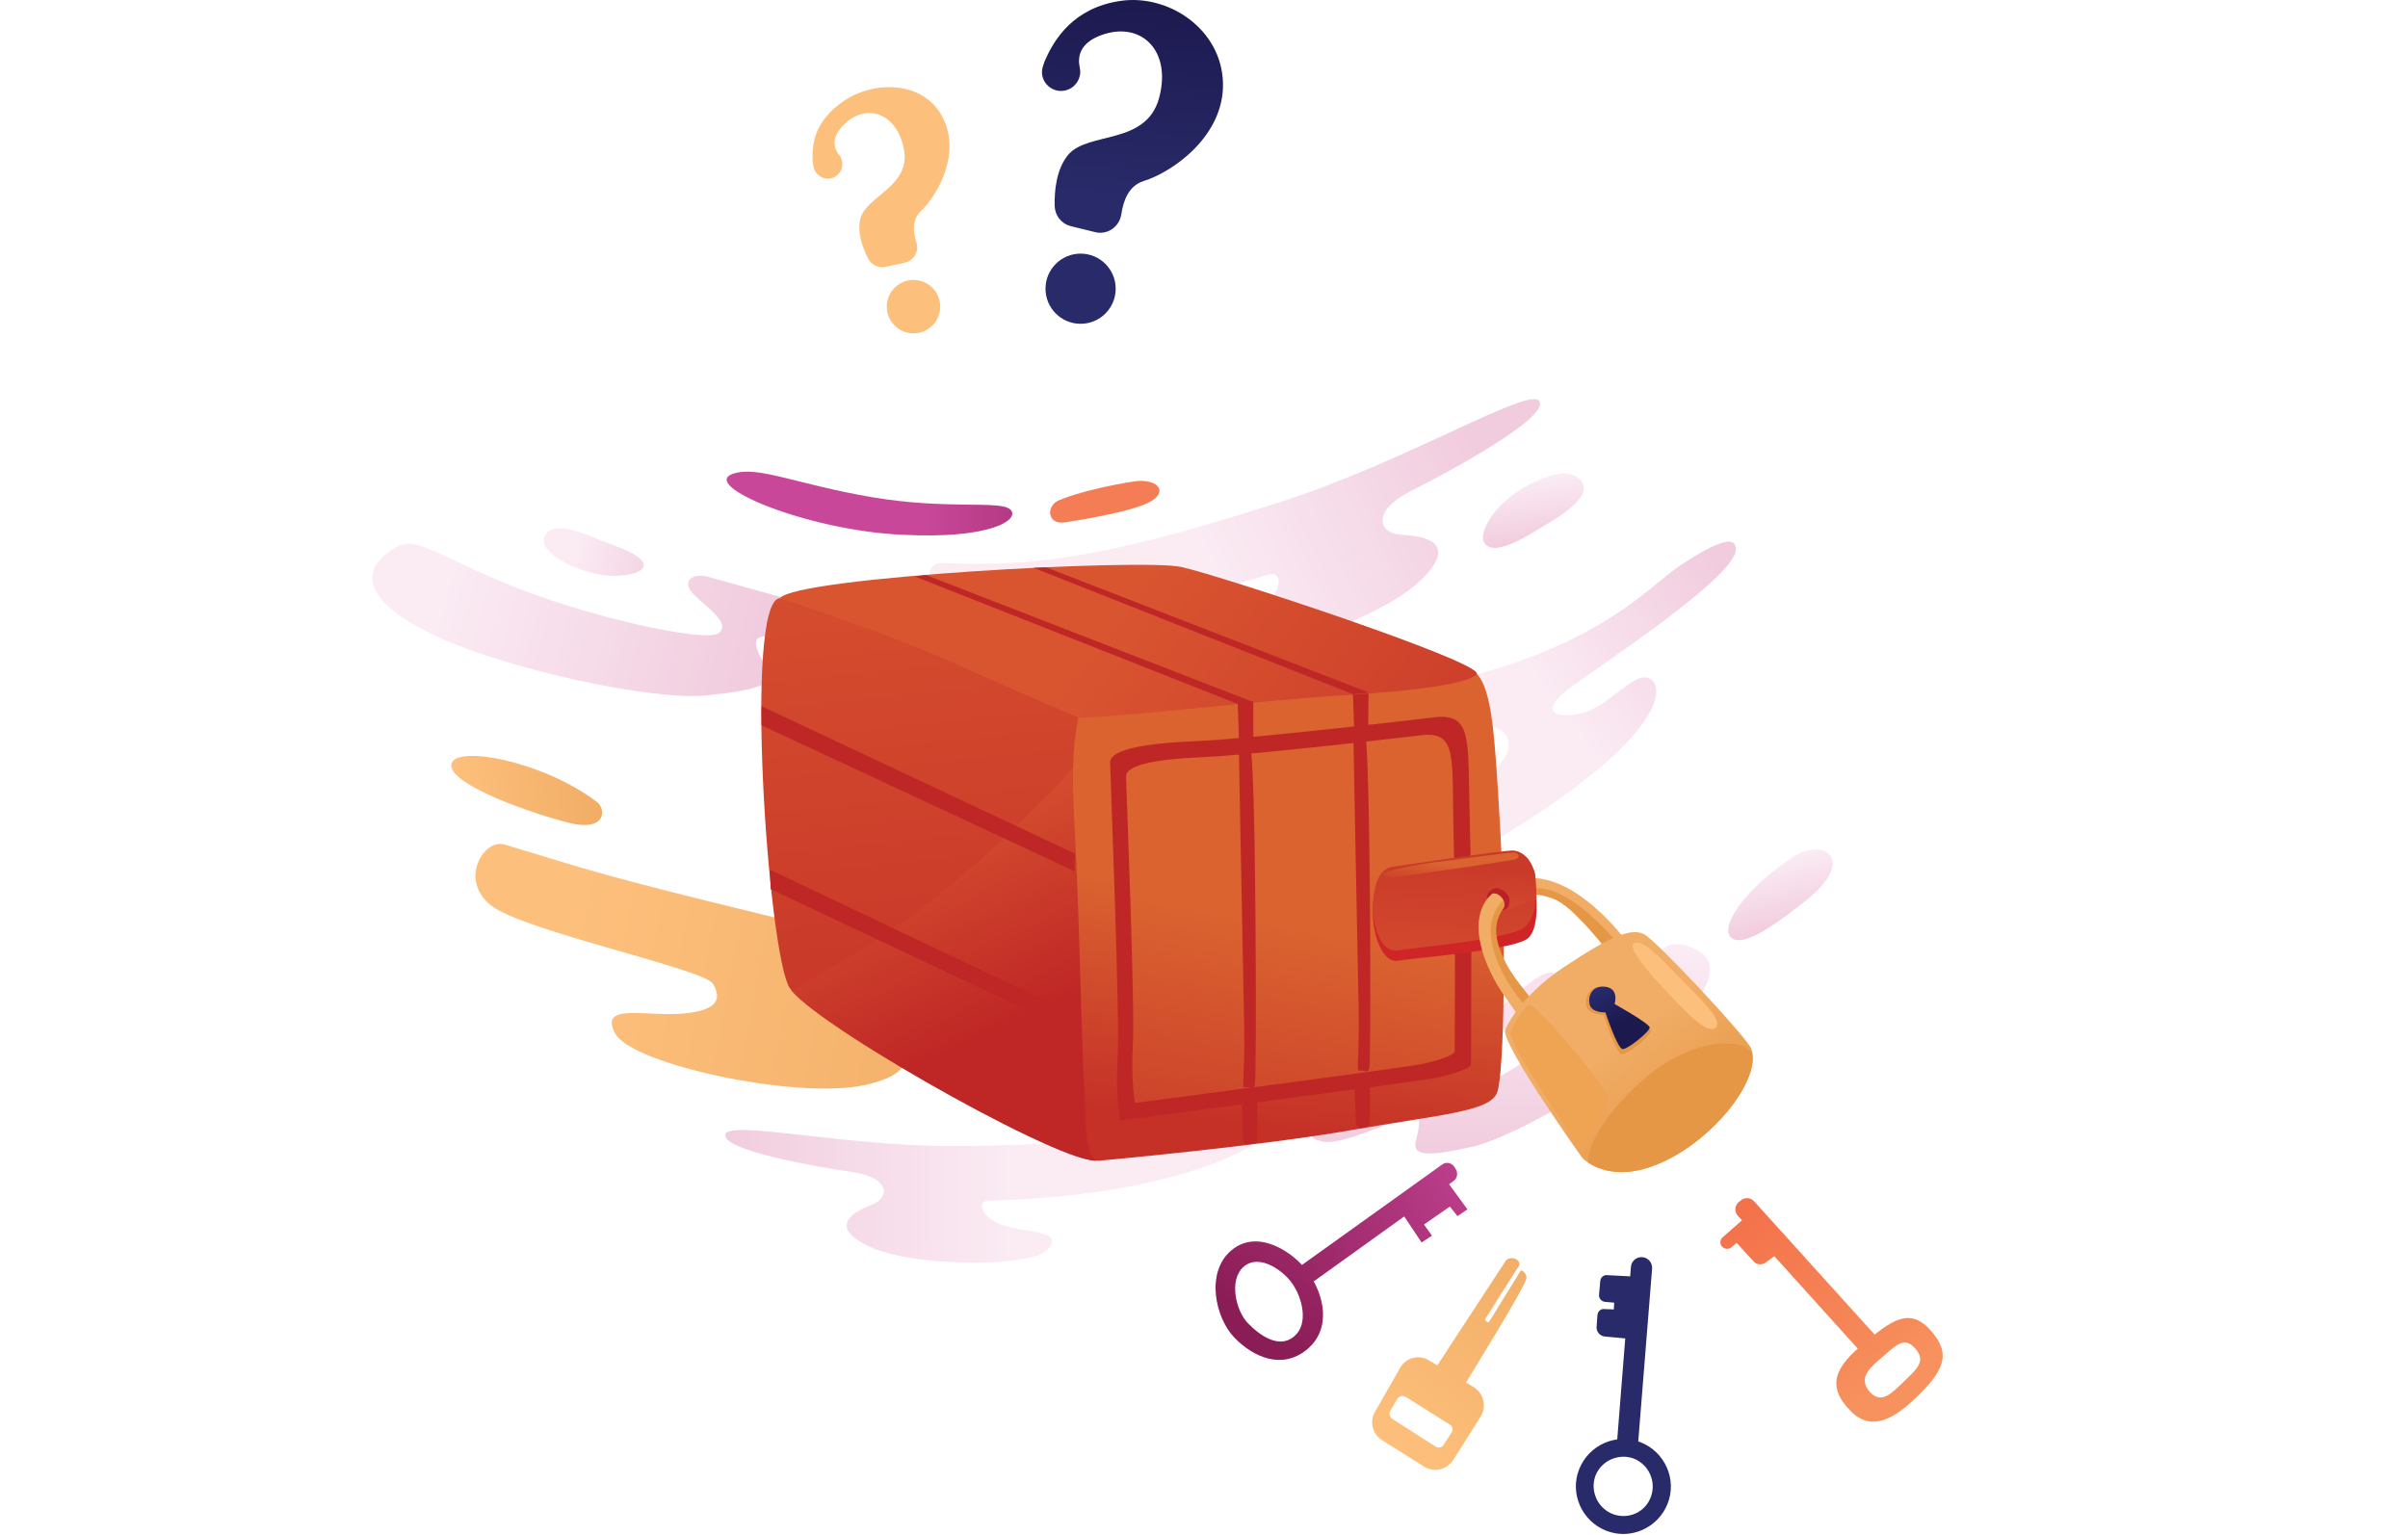 <svg width="414" height="264" viewBox="0 0 414 264" fill="none" xmlns="http://www.w3.org/2000/svg">
<path d="M121.879 99.222C119.068 98.399 116.943 99.976 119.342 102.307C121.742 104.639 125.719 107.244 123.525 108.89C121.331 110.535 100.829 106.147 86.568 100.182C72.306 94.217 71.14 91.405 66.341 95.314C61.541 99.222 63.872 104.364 75.666 109.713C87.459 115.061 112.006 120.546 121.468 119.586C130.93 118.626 133.741 117.461 131.821 114.649C129.902 111.838 128.736 109.164 132.096 109.438C135.455 109.713 146.769 110.741 149.786 109.027C152.803 107.313 152.323 107.038 147.043 105.941C141.763 104.844 127.022 100.662 121.879 99.222Z" fill="url(#paint0_linear_485_78)"/>
<path d="M105.766 93.874C100.83 92.091 95.481 89.074 93.699 92.091C91.985 95.108 100.555 99.29 106.109 99.016C111.663 98.742 112.829 96.411 105.766 93.874Z" fill="url(#paint1_linear_485_78)"/>
<path d="M161.716 96.822C158.631 96.685 158.699 104.227 164.459 105.256C181.326 108.273 203.542 103.267 218.146 98.811C220.477 98.056 220.82 101.622 216.638 104.639C212.455 107.656 205.599 109.37 209.918 111.907C214.238 114.444 237.002 106.696 244.064 99.976C251.127 93.257 244.887 92.16 240.91 91.954C236.933 91.748 235.836 87.909 242.35 84.549C248.932 81.258 266.074 72.001 264.703 69.053C263.331 66.104 241.527 79.612 219.243 86.606C187.429 96.822 176.184 97.302 161.716 96.822Z" fill="url(#paint2_linear_485_78)"/>
<path d="M247.356 181.021C249.413 179.65 251.469 180.267 250.235 182.804C249.001 185.341 246.396 188.426 248.59 189.181C250.784 189.935 266.074 180.884 275.879 172.245C285.684 163.605 285.89 161.069 290.826 162.92C295.763 164.771 295.215 169.502 287.193 176.976C279.17 184.45 260.932 195.42 253.115 197.203C245.23 198.986 242.693 198.78 243.447 196.037C244.201 193.295 244.476 190.826 241.87 191.923C239.265 193.02 230.42 196.929 227.54 196.312C224.66 195.694 224.934 195.352 228.911 193.089C232.888 190.826 243.653 183.558 247.356 181.021Z" fill="url(#paint3_linear_485_78)"/>
<path d="M258.874 172.451C262.371 169.708 265.868 165.8 268.062 167.788C270.256 169.776 264.497 175.399 259.971 176.633C255.377 177.867 253.869 176.359 258.874 172.451Z" fill="#FAE1ED"/>
<path d="M214.718 189.798C217.186 188.907 219.106 194.872 214.786 197.272C202.033 204.197 182.903 206.185 169.944 206.459C167.887 206.528 168.573 209.476 172.755 210.779C176.938 212.082 182.903 211.602 180.16 214.825C177.418 218.047 157.054 217.91 149.58 214.413C142.106 210.916 146.769 208.379 149.923 207.145C153.077 205.911 152.94 202.551 146.769 201.591C140.598 200.7 124.348 197.889 124.69 195.146C125.033 192.403 146.152 197.409 165.899 197.066C194.079 196.723 203.267 194.049 214.718 189.798Z" fill="url(#paint4_linear_485_78)"/>
<path d="M268.405 81.395C270.119 81.052 276.907 83.383 267.102 89.417C262.645 92.16 257.366 95.656 255.377 93.6C253.389 91.543 258.737 83.315 268.405 81.395Z" fill="url(#paint5_linear_485_78)"/>
<path d="M308.174 147.424C313.59 143.859 319.418 147.767 310.436 154.898C306.322 158.12 299.946 163.126 297.683 161.274C295.489 159.423 300.014 152.841 308.174 147.424Z" fill="url(#paint6_linear_485_78)"/>
<path d="M298.437 94.559C298.574 91.748 294.666 93.394 288.769 97.302C282.873 101.279 273.753 112.935 241.596 118.763C209.37 124.591 205.599 123.357 204.707 130.351C203.816 137.345 223.769 131.859 237.55 127.677C251.332 123.494 260.04 123.357 259.354 128.637C258.669 133.916 239.539 146.601 200.113 145.504C160.688 144.407 143.546 131.791 134.29 138.785C125.033 145.778 148.072 161.549 180.023 162.097C211.975 162.646 232.751 159.354 258.532 143.653C284.313 127.951 286.644 118.832 283.833 116.843C281.09 114.855 276.565 121.986 271.216 122.809C265.868 123.631 265.937 121.506 269.297 118.763C272.656 116.021 298.232 99.565 298.437 94.559Z" fill="url(#paint7_linear_485_78)"/>
<path d="M86.773 145.23C83.208 144.133 78.82 151.264 84.442 155.72C90.064 160.109 121.056 166.622 122.565 169.159C124.073 171.696 123.593 173.753 117.354 174.302C111.114 174.85 102.886 172.382 105.766 177.73C108.646 183.078 137.169 189.181 148.757 186.575C160.276 183.97 154.517 178.964 150.471 176.29C146.426 173.616 147.729 168.885 156.574 169.502C165.487 170.119 189.074 171.216 189.485 167.308C189.897 163.4 158.699 164.017 131.204 157.297C103.709 150.578 102.132 149.892 86.773 145.23Z" fill="url(#paint8_linear_485_78)"/>
<path d="M102.612 137.893C104.326 139.196 104.121 143.036 97.95 141.527C91.779 140.019 77.311 135.013 77.585 131.517C77.86 128.02 93.081 130.694 102.612 137.893Z" fill="url(#paint9_linear_485_78)"/>
<path d="M126.062 81.463C120.165 83.383 138.404 91.131 154.928 91.954C170.561 92.777 175.429 89.28 173.715 87.634C172.001 85.989 163.019 87.703 149.991 85.509C136.964 83.315 130.313 80.023 126.062 81.463Z" fill="url(#paint10_linear_485_78)"/>
<path d="M182.149 85.989C179.749 86.948 180.023 90.308 183.109 89.828C186.194 89.348 195.451 87.84 198.125 86.057C200.799 84.274 198.742 82.286 195.108 82.766C191.405 83.314 185.646 84.549 182.149 85.989Z" fill="#F47D56"/>
<path d="M189.211 199.329C186.4 202.346 142.038 177.456 136.141 170.394C136.004 170.188 135.867 169.982 135.73 169.845C132.027 163.674 127.845 103.336 134.084 102.856C142.792 102.239 186.811 117.735 188.046 127.06C188.183 128.157 188.457 131.311 188.663 135.699C189.828 154.555 191.543 196.792 189.211 199.329Z" fill="url(#paint11_linear_485_78)"/>
<path d="M189.211 199.329C186.4 202.346 142.038 177.456 136.141 170.394C139.227 168.542 142.929 166.348 147.386 163.674C167.75 151.675 186.263 130.077 186.263 130.077L188.663 135.631C189.828 154.555 191.543 196.792 189.211 199.329Z" fill="url(#paint12_linear_485_78)"/>
<path d="M188.937 199.603C188.937 199.603 216.295 197.135 231.996 194.392C247.698 191.649 256.063 191.169 257.366 187.947C258.669 184.724 258.943 160.177 257.914 142.35C256.886 124.591 256.475 117.323 252.978 115.061C249.481 112.798 185.577 121.232 185.371 123.357C185.166 125.483 183.932 128.294 184.754 142.35C185.577 156.406 186.057 183.97 186.468 187.878C186.811 191.786 186.194 199.397 188.937 199.603Z" fill="url(#paint13_linear_485_78)"/>
<path d="M134.084 102.856C134.084 102.856 153.008 109.027 164.047 114.032C175.087 119.038 184.069 122.809 185.372 123.357C186.606 123.906 219.655 120.203 229.597 119.655C239.539 119.106 252.224 117.872 253.869 115.952C255.515 114.032 209.507 98.879 203.13 97.508C196.754 95.999 136.964 99.222 134.084 102.856Z" fill="url(#paint14_linear_485_78)"/>
<path d="M247.15 123.289C247.15 123.289 215.541 127.06 205.187 127.471C190.857 128.088 190.857 130.42 190.857 131.242C190.857 132.065 192.571 175.468 192.16 181.776C191.748 188.084 192.571 192.678 192.571 192.678C192.571 192.678 244.064 185.958 246.944 185.341C249.824 184.724 252.909 183.695 252.909 183.01C252.909 182.393 253.115 155.309 252.704 141.459C252.292 127.745 253.321 122.877 247.15 123.289Z" fill="#BF2726"/>
<path d="M244.887 126.374C244.887 126.374 216.089 129.802 206.627 130.214C193.6 130.762 193.6 132.888 193.6 133.642C193.6 134.396 195.177 173.959 194.765 179.719C194.422 185.478 195.108 189.661 195.108 189.661C195.108 189.661 242.007 183.558 244.613 182.941C247.218 182.393 250.098 181.433 250.098 180.816C250.098 180.199 250.304 155.583 249.892 142.967C249.618 130.42 250.51 126.031 244.887 126.374Z" fill="url(#paint15_linear_485_78)"/>
<path d="M238.853 149.892C238.853 149.892 258.874 146.875 260.177 147.013C261.48 147.15 263.605 148.384 263.948 152.018C264.359 155.583 264.496 160.452 262.302 161.617C258.805 163.537 242.144 164.84 240.567 165.183C237.756 165.868 236.179 161.069 236.041 157.503C235.904 153.938 236.521 150.784 238.853 149.892Z" fill="#D02527"/>
<path d="M238.921 149.138C238.921 149.138 258.942 146.121 260.245 146.258C261.548 146.396 263.673 147.63 264.016 151.264C264.359 154.898 263.811 158.6 261.616 159.766C258.12 161.686 242.212 163.057 240.635 163.4C237.824 164.086 236.247 160.315 236.11 156.749C235.973 153.252 236.59 150.098 238.921 149.138Z" fill="url(#paint16_linear_485_78)"/>
<path d="M238.304 150.03C237.139 150.647 237.961 151.127 241.87 150.578C245.709 150.03 259.628 148.041 260.52 147.767C261.411 147.561 261.274 146.601 260.177 146.601C259.08 146.601 248.932 148.041 246.326 148.315C243.652 148.658 239.196 149.55 238.304 150.03Z" fill="url(#paint17_linear_485_78)"/>
<path d="M282.187 165.32C282.187 165.32 281.021 168.131 280.267 168.131C279.993 168.131 278.827 166.623 277.25 164.634C274.439 161.069 270.188 155.926 267.377 154.692C262.988 152.772 258.806 154.143 257.503 157.915C256.132 161.686 259.149 166.623 261.206 169.228C262.234 170.531 263.537 172.245 264.634 173.685C265.731 175.193 266.622 176.359 266.622 176.359C266.622 176.359 266.622 178.416 265.114 178.622C263.605 178.827 263.194 177.73 263.194 177.73L258.189 170.599C258.189 170.599 248.864 157.092 258.737 152.086C270.119 146.258 282.187 165.32 282.187 165.32Z" fill="#F1AD66"/>
<path d="M277.868 161.892L277.319 164.634C274.508 161.069 270.257 155.926 267.446 154.692C263.057 152.772 258.875 154.144 257.572 157.915C256.201 161.686 259.218 166.623 261.275 169.228C262.303 170.531 263.606 172.245 264.703 173.685L264.291 173.959C264.291 173.959 262.852 174.165 260.452 170.737C258.052 167.308 255.995 163.057 256.338 159.286C256.612 155.515 260.178 151.881 265.8 152.909C271.354 154.006 277.868 161.892 277.868 161.892Z" fill="#E59745"/>
<path d="M285.89 199.809C279.102 202.963 274.851 201.111 273.068 199.946C272.382 199.466 272.04 199.123 272.04 199.123C272.04 199.123 258.532 180.199 258.738 177.182C258.738 177.182 260.863 171.628 269.023 166.211C277.182 160.794 280.542 159.56 282.667 160.657C284.793 161.754 300.22 178.279 301.043 180.267C301.18 180.61 301.317 181.021 301.317 181.501C301.797 186.644 294.529 195.832 285.89 199.809Z" fill="url(#paint18_linear_485_78)"/>
<path d="M285.89 199.809C279.102 202.963 274.851 201.111 273.068 199.946C273 199.329 272.862 194.735 281.365 186.712C290.484 178.073 299.603 178.553 301.043 180.953C301.112 181.09 301.249 181.296 301.317 181.433C301.797 186.644 294.529 195.832 285.89 199.809Z" fill="#E59745"/>
<path d="M259.697 177.525C259.697 177.525 261.686 173.068 262.92 172.794C264.154 172.519 277.045 187.878 276.565 189.044C276.153 190.209 273.753 194.529 272.999 195.832C272.313 197.135 272.931 198.986 271.559 197.203C270.257 195.42 259.286 179.513 259.697 177.525Z" fill="#EFA453"/>
<path d="M281.57 162.097C279.719 161.892 280.747 164.223 285.341 169.228C289.935 174.165 293.364 177.867 294.872 176.77C296.381 175.673 293.089 172.519 289.318 168.68C285.547 164.84 283.284 162.303 281.57 162.097Z" fill="#FDC07C"/>
<path d="M277.319 172.931C277.319 172.931 278.142 170.188 275.81 169.777C273.479 169.365 272.451 171.148 272.725 172.862C272.999 174.576 275.673 174.508 275.673 174.508C275.673 174.508 277.867 181.159 278.827 181.296C279.787 181.433 283.833 178.073 283.833 177.319C283.833 176.565 277.319 172.931 277.319 172.931Z" fill="#E59745"/>
<path d="M277.593 172.656C277.593 172.656 278.416 170.119 276.154 169.708C273.959 169.365 272.999 170.942 273.274 172.588C273.548 174.233 276.016 174.096 276.016 174.096C276.016 174.096 278.073 180.336 278.965 180.404C279.856 180.473 283.627 177.387 283.627 176.702C283.627 176.016 277.593 172.656 277.593 172.656Z" fill="url(#paint19_linear_485_78)"/>
<path d="M213.003 129.46C213.003 129.46 213.689 166.005 213.895 175.673C214.1 185.341 213.346 187.192 214.1 186.987C214.855 186.781 215.403 187.672 215.746 186.575C216.089 185.478 215.952 129.185 214.923 128.637C213.895 128.088 213.209 128.705 213.003 129.46Z" fill="#BF2726"/>
<path d="M232.682 126.58C232.682 126.58 233.368 163.126 233.573 172.794C233.779 182.53 233.025 184.313 233.779 184.107C234.465 183.901 235.082 184.793 235.425 183.696C235.768 182.599 235.63 126.306 234.602 125.757C233.505 125.209 232.888 125.826 232.682 126.58Z" fill="#BF2726"/>
<path d="M213.004 127.06L212.798 120.82L215.472 120.615V127.334C215.403 127.471 213.278 128.5 213.004 127.06Z" fill="#BF2726"/>
<path d="M232.819 125.551L232.613 119.449L235.287 119.243L235.219 125.894C235.219 125.894 233.093 126.991 232.819 125.551Z" fill="#BF2726"/>
<path d="M213.689 195.9L213.483 188.632L216.157 188.427V196.312C216.157 196.312 213.963 197.615 213.689 195.9Z" fill="#BF2726"/>
<path d="M233.093 193.089L232.888 185.958L235.562 185.753L235.493 193.501C235.493 193.501 233.368 194.803 233.093 193.089Z" fill="#BF2726"/>
<path d="M212.729 121.026L157.328 99.153L159.179 98.879L215.54 120.752L212.729 121.026Z" fill="#BF2726"/>
<path d="M232.614 119.38L177.692 97.645L179.887 97.576L235.357 119.106L232.614 119.38Z" fill="#BF2726"/>
<path d="M130.93 121.437L184.823 146.807L184.755 149.824L130.93 124.729V121.437Z" fill="#BF2726"/>
<path d="M132.37 149.549L185.714 174.919L185.646 178.004L132.507 152.909L132.37 149.549Z" fill="#BF2726"/>
<path d="M256.269 153.595C256.269 153.595 256.955 153.184 258.189 154.281C259.423 155.378 258.189 156.818 258.189 156.818L264.154 154.555C264.154 154.555 264.154 152.018 263.949 150.51C263.743 149.001 262.852 148.59 262.852 148.59L255.721 151.812L256.269 153.595Z" fill="url(#paint20_linear_485_78)"/>
<path d="M256.543 153.664C256.543 153.664 257.503 153.389 258.257 154.418C259.011 155.446 258.531 156.201 258.531 156.201L258.257 156.543C258.257 156.543 258.6 156.68 259.149 156.132C259.629 155.583 259.834 154.212 258.669 153.321C257.503 152.429 256.817 152.704 256.2 153.184C255.583 153.664 255.652 154.555 255.652 154.555L256.543 153.664Z" fill="#BA2026"/>
<path d="M212.181 229.978C208.958 226.618 207.176 218.733 211.769 214.962C216.363 211.191 222.466 215.442 224.797 218.664C227.745 222.71 228.98 228.538 224.66 232.103C220.34 235.6 215.403 233.337 212.181 229.978ZM222.466 229.841C225.071 227.715 223.906 223.121 222.123 220.653C220.752 218.664 216.638 215.51 213.895 217.773C211.152 220.036 212.524 225.452 214.512 227.509C216.501 229.566 219.86 232.035 222.466 229.841Z" fill="url(#paint21_linear_485_78)"/>
<path d="M226.031 220.241L249.892 203.1C250.578 202.62 250.715 201.66 250.235 200.974L250.029 200.631C249.549 199.946 248.589 199.74 247.904 200.288L223.494 217.773C222.945 218.184 222.671 218.87 222.945 219.487C223.151 220.036 223.768 220.584 225.277 220.515C225.482 220.515 225.825 220.378 226.031 220.241Z" fill="url(#paint22_linear_485_78)"/>
<path d="M248.589 202.894L252.292 207.968L250.578 209.134L249.275 207.488L244.818 210.574L246.19 212.493L244.407 213.659L240.979 208.517L248.589 202.894Z" fill="url(#paint23_linear_485_78)"/>
<path d="M331.898 228.743C328.195 224.63 325.041 227.235 320.447 231.006C315.647 234.983 313.796 238.274 318.253 242.731C321.956 246.434 326.001 243.554 329.224 240.537C334.229 235.737 335.6 232.857 331.898 228.743ZM327.029 237.863C325.315 239.508 323.464 241.497 321.544 239.44C319.693 237.383 320.721 235.806 323.258 233.68C325.727 231.623 327.235 229.635 329.224 231.829C331.212 234.023 329.704 235.326 327.029 237.863Z" fill="url(#paint24_linear_485_78)"/>
<path d="M319.624 232.172L298.78 209.065C298.163 208.379 298.231 207.351 298.917 206.734L299.26 206.459C299.946 205.842 300.974 205.911 301.591 206.597L322.915 230.183C323.395 230.732 323.464 231.486 323.121 232.103C322.778 232.652 322.024 233.063 320.515 232.652C320.173 232.583 319.898 232.377 319.624 232.172Z" fill="url(#paint25_linear_485_78)"/>
<path d="M300.22 209.202L296.174 212.768C295.694 213.179 295.626 213.933 296.106 214.413C296.517 214.825 297.203 214.893 297.683 214.482L298.574 213.727L301.523 216.95C302.003 217.499 302.894 217.567 303.511 217.156L305.911 215.373L300.22 209.202Z" fill="url(#paint26_linear_485_78)"/>
<path d="M259.012 216.607C259.012 216.607 260.04 215.99 260.863 216.676C261.686 217.361 260.863 218.116 260.863 218.116L255.309 226.892C255.309 226.892 255.789 227.715 256.063 227.235C256.337 226.755 261.48 218.459 261.48 218.459C261.48 218.459 262.44 218.664 262.44 219.761C262.508 220.858 251.881 238 251.881 238L246.944 235.052L259.012 216.607Z" fill="url(#paint27_linear_485_78)"/>
<path d="M240.704 235.257L236.384 242.8C235.425 244.514 235.973 246.639 237.619 247.668L244.818 252.193C246.532 253.29 248.726 252.742 249.823 251.096L254.555 243.622C255.652 241.908 255.103 239.645 253.389 238.548L245.709 233.954C243.995 232.857 241.664 233.475 240.704 235.257ZM241.664 240.194L249.275 244.994C249.755 245.268 249.892 245.885 249.549 246.365L248.178 248.491C247.904 248.97 247.286 249.039 246.807 248.765L239.333 243.965C238.921 243.691 238.784 243.142 238.99 242.662L240.224 240.537C240.567 240.057 241.184 239.92 241.664 240.194Z" fill="url(#paint28_linear_485_78)"/>
<path d="M282.05 248.011C277.868 246.365 273.137 248.491 271.491 252.673C269.845 256.856 271.971 261.587 276.153 263.232C280.336 264.878 285.067 262.752 286.713 258.57C288.358 254.387 286.233 249.656 282.05 248.011ZM277.251 260.353C274.645 259.324 273.342 256.376 274.302 253.77C275.331 251.165 278.279 249.862 280.885 250.822C283.49 251.85 284.793 254.799 283.833 257.404C282.873 260.078 279.925 261.381 277.251 260.353Z" fill="url(#paint29_linear_485_78)"/>
<path d="M277.936 248.902L280.404 217.841C280.473 216.813 281.433 216.059 282.461 216.196C283.421 216.333 284.107 217.156 284.038 218.184L281.57 248.971L277.936 248.902Z" fill="url(#paint30_linear_485_78)"/>
<path d="M281.091 230.321L275.948 229.841C275.057 229.772 274.371 228.949 274.508 228.058L274.645 226.138C274.714 225.521 275.194 225.041 275.811 225.109L277.457 225.178L277.525 224.012L275.948 223.875C275.331 223.807 274.851 223.258 274.92 222.641L275.125 220.31C275.194 219.693 275.674 219.213 276.291 219.281L281.571 219.556V224.492H281.296L281.091 226.481V230.321Z" fill="url(#paint31_linear_485_78)"/>
<path d="M183.726 15.366C185.166 14.748 185.989 13.171 185.646 11.663C185.235 9.812 185.577 7.412 189.349 6.04C196.068 3.572 201.485 8.577 199.291 16.805C197.097 25.033 187.086 22.565 183.658 26.61C181.601 29.079 181.258 32.85 181.326 35.455C181.395 37.101 182.492 38.472 184.069 38.884L188.251 39.912C190.377 40.461 192.434 39.021 192.777 36.895C193.12 34.564 194.011 31.959 196.617 31.136C201.69 29.559 210.536 23.319 210.261 14.2C209.987 5.012 200.936 -1.022 192.708 0.144C184.48 1.309 181.189 6.932 179.749 10.223C179.544 10.634 179.406 11.114 179.269 11.526C178.515 14.131 181.189 16.462 183.726 15.366Z" fill="url(#paint32_linear_485_78)"/>
<path d="M185.783 55.682C189.116 55.682 191.817 52.981 191.817 49.649C191.817 46.316 189.116 43.615 185.783 43.615C182.451 43.615 179.75 46.316 179.75 49.649C179.75 52.981 182.451 55.682 185.783 55.682Z" fill="url(#paint33_linear_485_78)"/>
<path d="M144.232 29.833C144.986 28.942 145.055 27.57 144.3 26.679C143.409 25.582 142.792 23.799 144.986 21.536C148.757 17.628 154.174 19.274 155.408 25.65C156.642 32.027 148.963 33.673 147.934 37.581C147.317 39.981 148.346 42.655 149.237 44.438C149.786 45.535 151.02 46.152 152.254 45.877L155.477 45.192C157.122 44.849 158.082 43.203 157.534 41.626C156.985 39.912 156.779 37.786 158.288 36.347C161.236 33.535 165.282 26.336 162.059 20.165C158.836 13.925 150.471 13.788 145.192 17.285C139.912 20.851 139.638 24.759 139.706 27.502C139.706 27.844 139.775 28.187 139.844 28.53C140.186 30.724 142.861 31.479 144.232 29.833Z" fill="url(#paint34_linear_485_78)"/>
<path d="M157.054 57.328C159.591 57.328 161.648 55.271 161.648 52.734C161.648 50.197 159.591 48.14 157.054 48.14C154.517 48.14 152.46 50.197 152.46 52.734C152.46 55.271 154.517 57.328 157.054 57.328Z" fill="url(#paint35_linear_485_78)"/>
<defs>
<linearGradient id="paint0_linear_485_78" x1="129.097" y1="113.025" x2="75.139" y2="98.54" gradientUnits="userSpaceOnUse">
<stop stop-color="#F1CCDE"/>
<stop offset="0.995" stop-color="#FBECF4"/>
</linearGradient>
<linearGradient id="paint1_linear_485_78" x1="115.999" y1="98.116" x2="98.435" y2="94.494" gradientUnits="userSpaceOnUse">
<stop stop-color="#F1CCDE"/>
<stop offset="0.995" stop-color="#FBECF4"/>
</linearGradient>
<linearGradient id="paint2_linear_485_78" x1="253.203" y1="76.116" x2="206.488" y2="97.482" gradientUnits="userSpaceOnUse">
<stop stop-color="#F1CCDE"/>
<stop offset="0.995" stop-color="#FBECF4"/>
</linearGradient>
<linearGradient id="paint3_linear_485_78" x1="259.684" y1="198.523" x2="259.973" y2="162.196" gradientUnits="userSpaceOnUse">
<stop stop-color="#F1CCDE"/>
<stop offset="0.995" stop-color="#FBECF4"/>
</linearGradient>
<linearGradient id="paint4_linear_485_78" x1="123.426" y1="203.913" x2="175.574" y2="203.551" gradientUnits="userSpaceOnUse">
<stop stop-color="#F1CCDE"/>
<stop offset="0.995" stop-color="#FBECF4"/>
</linearGradient>
<linearGradient id="paint5_linear_485_78" x1="264.386" y1="93.097" x2="262.721" y2="82.235" gradientUnits="userSpaceOnUse">
<stop stop-color="#F1CCDE"/>
<stop offset="0.995" stop-color="#FBECF4"/>
</linearGradient>
<linearGradient id="paint6_linear_485_78" x1="307.594" y1="159.384" x2="304.421" y2="147.99" gradientUnits="userSpaceOnUse">
<stop stop-color="#F1CCDE"/>
<stop offset="0.995" stop-color="#FBECF4"/>
</linearGradient>
<linearGradient id="paint7_linear_485_78" x1="281.301" y1="78.191" x2="250.882" y2="101.005" gradientUnits="userSpaceOnUse">
<stop stop-color="#F1CCDE"/>
<stop offset="0.995" stop-color="#FBECF4"/>
</linearGradient>
<linearGradient id="paint8_linear_485_78" x1="95.789" y1="163.342" x2="182.701" y2="180" gradientUnits="userSpaceOnUse">
<stop stop-color="#FDC07C"/>
<stop offset="0.995" stop-color="#F1AD66"/>
</linearGradient>
<linearGradient id="paint9_linear_485_78" x1="78.286" y1="137.388" x2="102.922" y2="134.4" gradientUnits="userSpaceOnUse">
<stop stop-color="#FDC07C"/>
<stop offset="0.995" stop-color="#F1AD66"/>
</linearGradient>
<linearGradient id="paint10_linear_485_78" x1="206.183" y1="87.077" x2="159.105" y2="86.715" gradientUnits="userSpaceOnUse">
<stop stop-color="#8B1D56"/>
<stop offset="1" stop-color="#C84799"/>
</linearGradient>
<linearGradient id="paint11_linear_485_78" x1="165.802" y1="194.379" x2="153.567" y2="73.468" gradientUnits="userSpaceOnUse">
<stop stop-color="#C53027"/>
<stop offset="0.995" stop-color="#D95530"/>
</linearGradient>
<linearGradient id="paint12_linear_485_78" x1="172.938" y1="176.392" x2="154.945" y2="136.327" gradientUnits="userSpaceOnUse">
<stop stop-color="#BF2726"/>
<stop offset="0.989" stop-color="#D95530"/>
</linearGradient>
<linearGradient id="paint13_linear_485_78" x1="216.734" y1="194.414" x2="221.532" y2="154.35" gradientUnits="userSpaceOnUse">
<stop stop-color="#C53027"/>
<stop offset="0.995" stop-color="#DA6330"/>
</linearGradient>
<linearGradient id="paint14_linear_485_78" x1="265.541" y1="164.081" x2="189.97" y2="106.143" gradientUnits="userSpaceOnUse">
<stop stop-color="#C53027"/>
<stop offset="0.995" stop-color="#D95530"/>
</linearGradient>
<linearGradient id="paint15_linear_485_78" x1="211.058" y1="214.185" x2="221.522" y2="159.078" gradientUnits="userSpaceOnUse">
<stop stop-color="#C53027"/>
<stop offset="0.995" stop-color="#DA6330"/>
</linearGradient>
<linearGradient id="paint16_linear_485_78" x1="250.864" y1="138.408" x2="249.065" y2="177.034" gradientUnits="userSpaceOnUse">
<stop stop-color="#C53027"/>
<stop offset="0.995" stop-color="#D95530"/>
</linearGradient>
<linearGradient id="paint17_linear_485_78" x1="248.231" y1="155.098" x2="249.428" y2="148.791" gradientUnits="userSpaceOnUse">
<stop stop-color="#C53027"/>
<stop offset="0.995" stop-color="#DA6330"/>
</linearGradient>
<linearGradient id="paint18_linear_485_78" x1="292.767" y1="197.662" x2="278.133" y2="178.709" gradientUnits="userSpaceOnUse">
<stop stop-color="#E59745"/>
<stop offset="0.995" stop-color="#F1AD66"/>
</linearGradient>
<linearGradient id="paint19_linear_485_78" x1="274.508" y1="167.319" x2="278.955" y2="175.674" gradientUnits="userSpaceOnUse">
<stop stop-color="#2C3178"/>
<stop offset="0.995" stop-color="#1C194E"/>
</linearGradient>
<linearGradient id="paint20_linear_485_78" x1="260.367" y1="145.037" x2="259.537" y2="162.862" gradientUnits="userSpaceOnUse">
<stop stop-color="#C53027"/>
<stop offset="0.995" stop-color="#D95530"/>
</linearGradient>
<linearGradient id="paint21_linear_485_78" x1="215.708" y1="227.001" x2="248.946" y2="181.107" gradientUnits="userSpaceOnUse">
<stop stop-color="#8B1D56"/>
<stop offset="1" stop-color="#C84799"/>
</linearGradient>
<linearGradient id="paint22_linear_485_78" x1="214.25" y1="225.024" x2="260.235" y2="195.069" gradientUnits="userSpaceOnUse">
<stop stop-color="#8B1D56"/>
<stop offset="1" stop-color="#C84799"/>
</linearGradient>
<linearGradient id="paint23_linear_485_78" x1="216.202" y1="228.021" x2="262.187" y2="198.066" gradientUnits="userSpaceOnUse">
<stop stop-color="#8B1D56"/>
<stop offset="1" stop-color="#C84799"/>
</linearGradient>
<linearGradient id="paint24_linear_485_78" x1="306.696" y1="210.154" x2="325.698" y2="236.695" gradientUnits="userSpaceOnUse">
<stop stop-color="#F3704A"/>
<stop offset="1" stop-color="#F7915D"/>
</linearGradient>
<linearGradient id="paint25_linear_485_78" x1="300.212" y1="204.735" x2="325.887" y2="240.596" gradientUnits="userSpaceOnUse">
<stop stop-color="#F3704A"/>
<stop offset="1" stop-color="#F7915D"/>
</linearGradient>
<linearGradient id="paint26_linear_485_78" x1="295.895" y1="207.835" x2="321.514" y2="243.619" gradientUnits="userSpaceOnUse">
<stop stop-color="#F3704A"/>
<stop offset="1" stop-color="#F7915D"/>
</linearGradient>
<linearGradient id="paint27_linear_485_78" x1="238.18" y1="249.385" x2="264.731" y2="215.492" gradientUnits="userSpaceOnUse">
<stop stop-color="#FDC07C"/>
<stop offset="0.995" stop-color="#F1AD66"/>
</linearGradient>
<linearGradient id="paint28_linear_485_78" x1="239.535" y1="250.447" x2="266.086" y2="216.553" gradientUnits="userSpaceOnUse">
<stop stop-color="#FDC07C"/>
<stop offset="0.995" stop-color="#F1AD66"/>
</linearGradient>
<linearGradient id="paint29_linear_485_78" x1="275.187" y1="325.225" x2="272.929" y2="365.323" gradientUnits="userSpaceOnUse">
<stop stop-color="#292A69"/>
<stop offset="0.995" stop-color="#1C194E"/>
</linearGradient>
<linearGradient id="paint30_linear_485_78" x1="301.912" y1="432.137" x2="306.126" y2="472.076" gradientUnits="userSpaceOnUse">
<stop stop-color="#292A69"/>
<stop offset="0.995" stop-color="#1C194E"/>
</linearGradient>
<linearGradient id="paint31_linear_485_78" x1="299.745" y1="429.677" x2="303.903" y2="469.09" gradientUnits="userSpaceOnUse">
<stop stop-color="#292A69"/>
<stop offset="0.995" stop-color="#1C194E"/>
</linearGradient>
<linearGradient id="paint32_linear_485_78" x1="193.404" y1="34.09" x2="195.599" y2="-1.362" gradientUnits="userSpaceOnUse">
<stop stop-color="#292A69"/>
<stop offset="0.995" stop-color="#1C194E"/>
</linearGradient>
<linearGradient id="paint33_linear_485_78" x1="186.759" y1="33.763" x2="188.924" y2="-1.202" gradientUnits="userSpaceOnUse">
<stop stop-color="#292A69"/>
<stop offset="0.995" stop-color="#1C194E"/>
</linearGradient>
<linearGradient id="paint34_linear_485_78" x1="370.837" y1="287.805" x2="406.307" y2="329.938" gradientUnits="userSpaceOnUse">
<stop stop-color="#FDC07C"/>
<stop offset="0.995" stop-color="#F1AD66"/>
</linearGradient>
<linearGradient id="paint35_linear_485_78" x1="361.531" y1="295.64" x2="397.001" y2="337.773" gradientUnits="userSpaceOnUse">
<stop stop-color="#FDC07C"/>
<stop offset="0.995" stop-color="#F1AD66"/>
</linearGradient>
</defs>
</svg>
